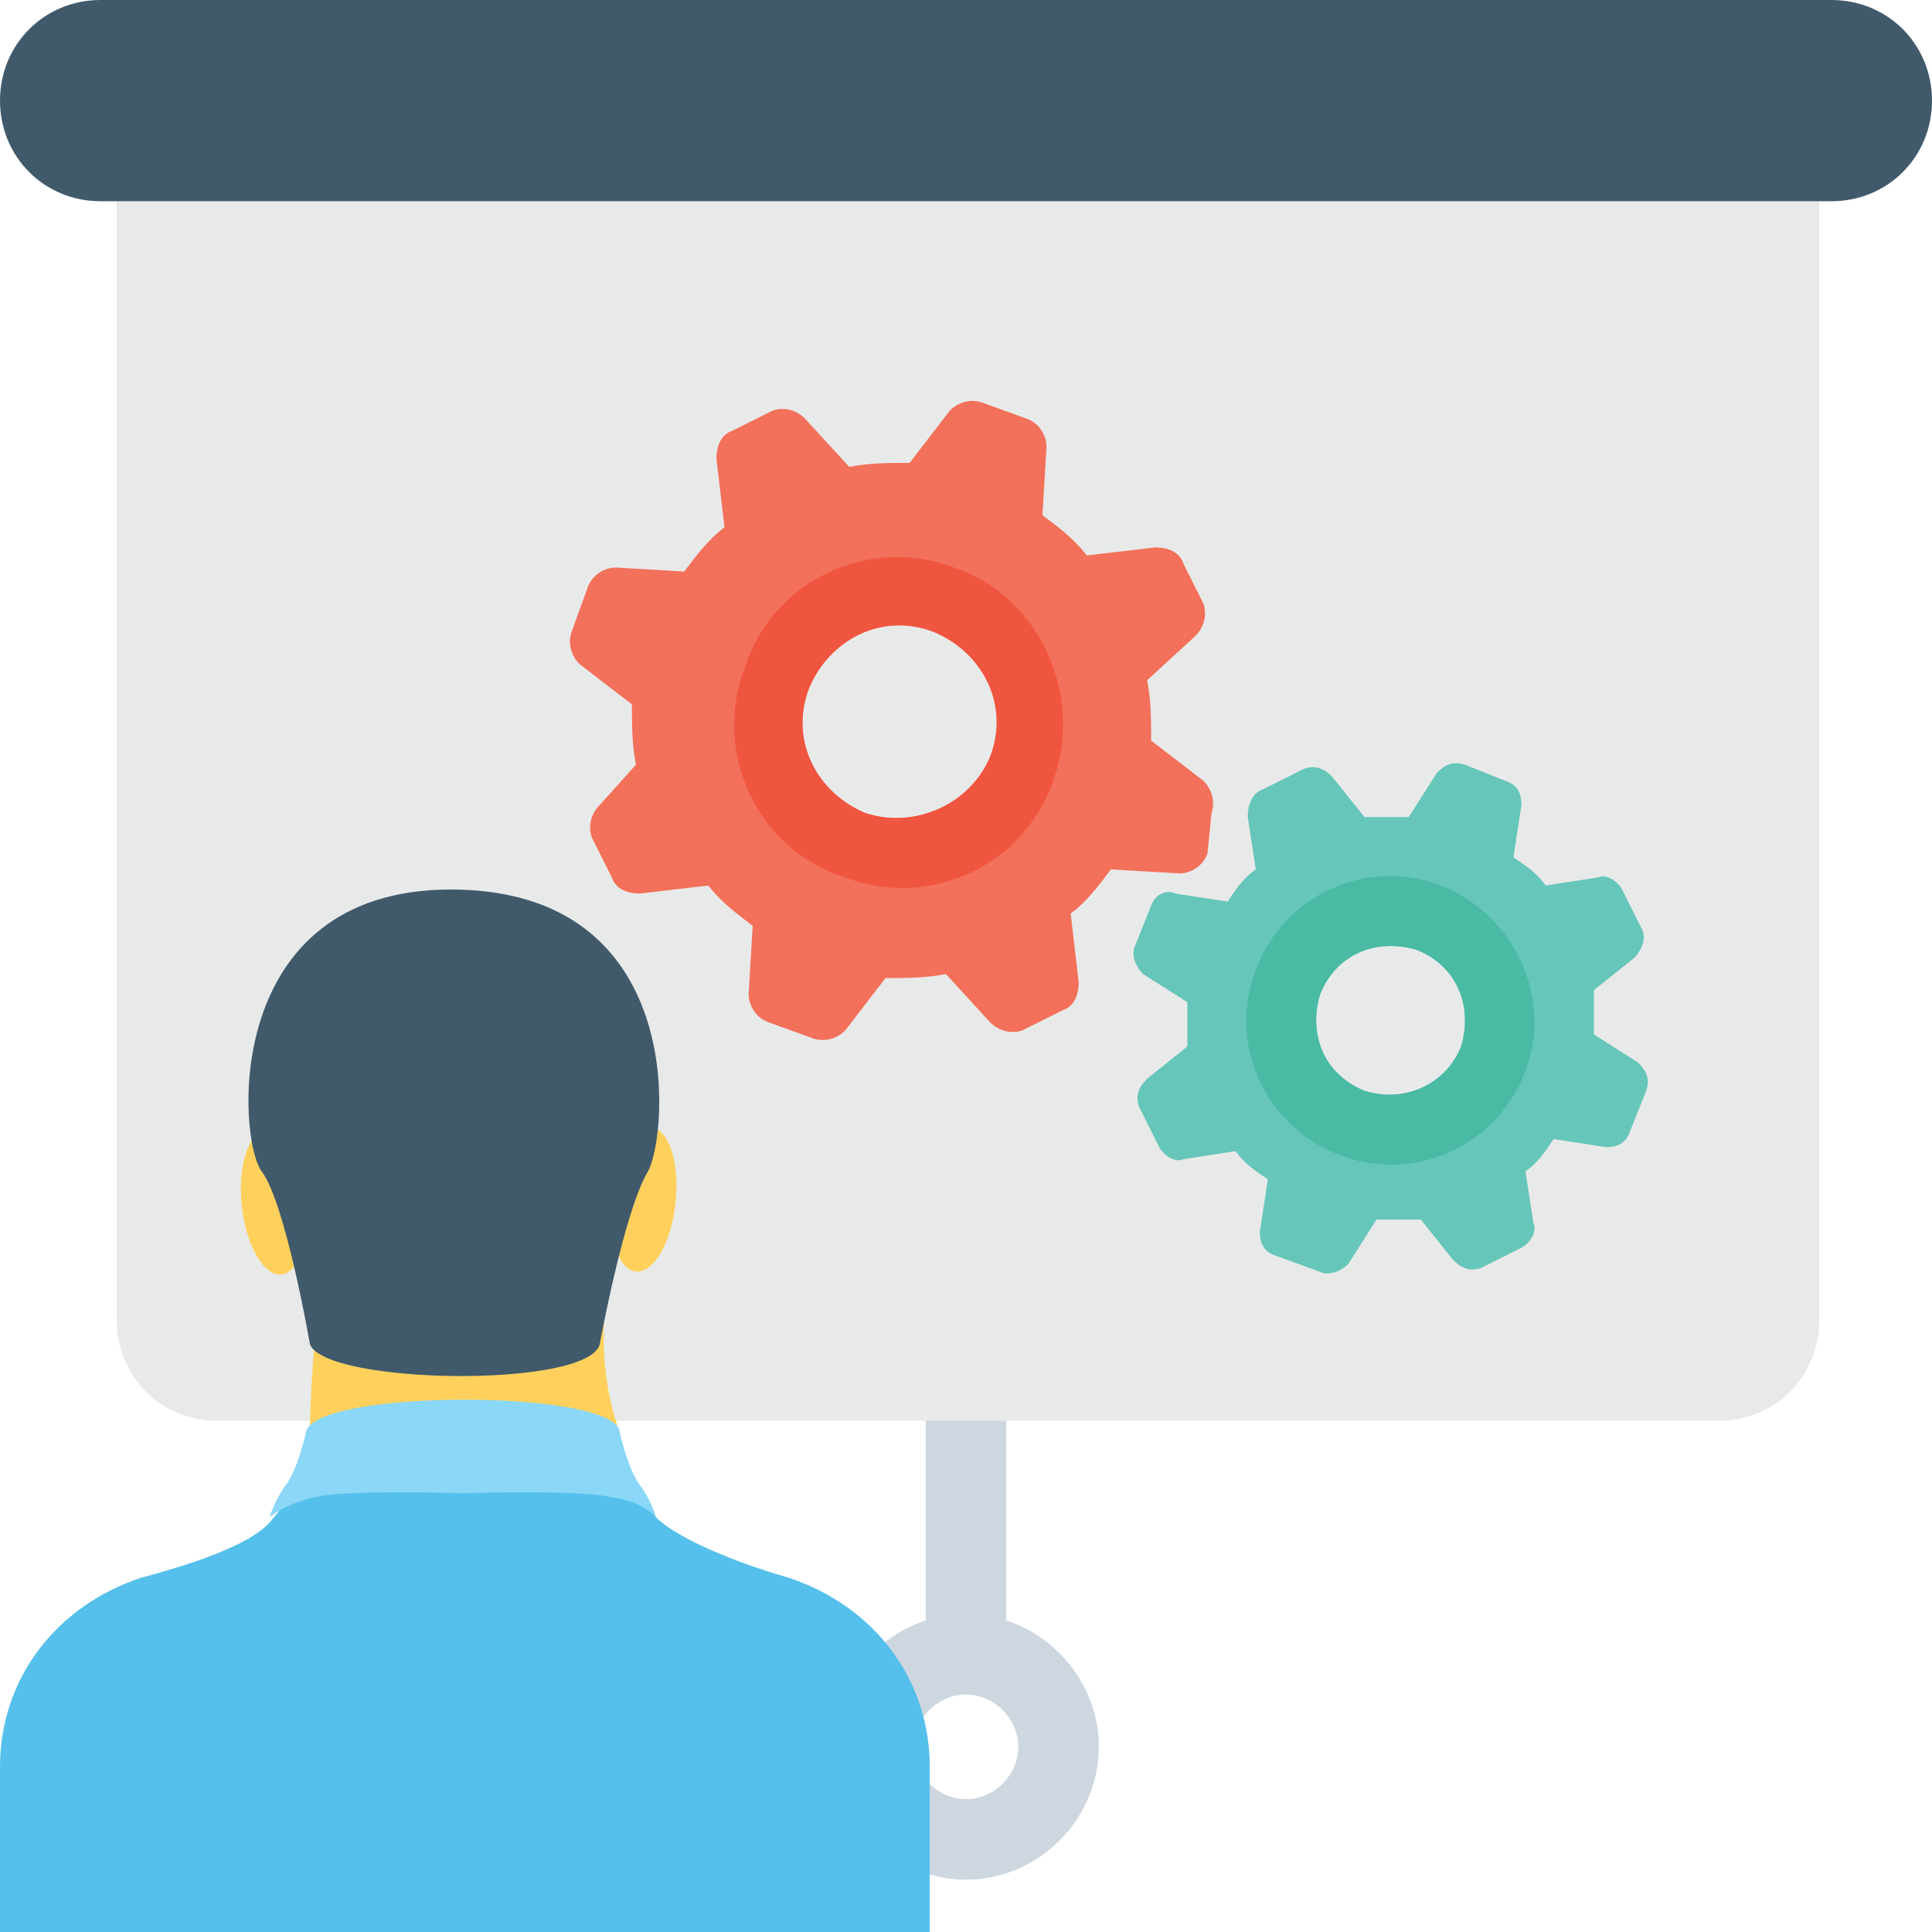 <?xml version="1.0" encoding="utf-8"?>
<!-- Generator: Adobe Illustrator 19.0.1, SVG Export Plug-In . SVG Version: 6.00 Build 0)  -->
<svg version="1.1" id="Layer_1" xmlns="http://www.w3.org/2000/svg" xmlns:xlink="http://www.w3.org/1999/xlink" x="0px" y="0px"
	 viewBox="0 0 48 48" style="enable-background:new 0 0 48 48;" xml:space="preserve">
<style type="text/css">
	.st0{fill:#66C6B9;}
	.st1{fill:#F3F3F3;}
	.st2{fill:#415A6B;}
	.st3{fill:#CED6E0;}
	.st4{fill:#F3705A;}
	.st5{fill:#E8EAE9;}
	.st6{fill:#4ABAA5;}
	.st7{fill:#F05540;}
	.st8{fill:#FFD15C;}
	.st9{fill:#55C0EB;}
	.st10{fill:#8AD7F8;}
	.st11{fill:#344A5E;}
	.st12{fill:#FFFFFF;}
	.st13{fill:#F7B64C;}
	.st14{fill:#ADB3BA;}
	.st15{fill:#38A892;}
	.st16{fill:#ED9845;}
	.st17{fill:#2D4251;}
	.st18{fill:#304556;}
	.st19{fill:#A5AAAD;}
	.st20{fill:#2D4456;}
	.st21{fill:#4FB0E0;}
	.st22{fill:#2D4354;}
	.st23{fill:#E54C38;}
	.st24{fill:#2B4456;}
	.st25{fill:#2B404F;}
</style>
<g>
	<g>
		<g>
			<g>
				<g>
					<path class="st3" d="M24,46.7c-1.8,0-3.3-1.5-3.3-3.3s1.5-3.3,3.3-3.3s3.3,1.5,3.3,3.3S25.8,46.7,24,46.7z M24,42.1
						c-0.7,0-1.3,0.6-1.3,1.3c0,0.7,0.6,1.3,1.3,1.3s1.3-0.6,1.3-1.3C25.3,42.7,24.7,42.1,24,42.1z"/>
				</g>
			</g>
			<g>
				<rect x="23" y="32.9" class="st3" width="2" height="8.2"/>
			</g>
		</g>
		<g>
			<g>
				<g>
					<path class="st5" d="M45.2,5v27.8c0,1.4-1.1,2.5-2.5,2.5H5.4c-1.4,0-2.5-1.1-2.5-2.5V5H45.2z"/>
				</g>
			</g>
		</g>
		<g>
			<g>
				<g>
					<g>
						<g>
							<g>
								<g>
									<g>
										<path class="st0" d="M28.6,22.5l-0.4,1c-0.1,0.2,0,0.5,0.2,0.7l1.1,0.7c0,0.4,0,0.7,0,1.1l-1,0.8
											c-0.2,0.2-0.3,0.4-0.2,0.7l0.5,1c0.1,0.2,0.4,0.4,0.6,0.3l1.3-0.2c0.2,0.3,0.5,0.5,0.8,0.7l-0.2,1.3
											c0,0.3,0.1,0.5,0.4,0.6l1.1,0.4c0.2,0.1,0.5,0,0.7-0.2l0.7-1.1c0.4,0,0.7,0,1.1,0l0.8,1c0.2,0.2,0.4,0.3,0.7,0.2l1-0.5
											c0.2-0.1,0.4-0.4,0.3-0.6l-0.2-1.3c0.3-0.2,0.5-0.5,0.7-0.8l1.3,0.2c0.3,0,0.5-0.1,0.6-0.4l0.4-1c0.1-0.3,0-0.5-0.2-0.7
											l-1.1-0.7c0-0.4,0-0.7,0-1.1l1-0.8c0.2-0.2,0.3-0.5,0.2-0.7l-0.5-1c-0.1-0.2-0.4-0.4-0.6-0.3l-1.3,0.2
											c-0.2-0.3-0.5-0.5-0.8-0.7l0.2-1.3c0-0.3-0.1-0.5-0.4-0.6l-1-0.4c-0.3-0.1-0.5,0-0.7,0.2l-0.7,1.1c-0.4,0-0.7,0-1.1,0
											l-0.8-1c-0.2-0.2-0.4-0.3-0.7-0.2l-1,0.5C31.1,19.7,31,20,31,20.3l0.2,1.3c-0.3,0.2-0.5,0.5-0.7,0.8l-1.3-0.2
											C29,22.1,28.7,22.2,28.6,22.5z M32.8,24.7c0.4-1,1.4-1.4,2.4-1.1c1,0.4,1.4,1.4,1.1,2.4c-0.4,1-1.4,1.4-2.4,1.1
											C32.9,26.7,32.4,25.6,32.8,24.7z"/>
									</g>
								</g>
							</g>
						</g>
					</g>
				</g>
				<g>
					<path class="st6" d="M35.8,22c-1.8-0.7-3.9,0.2-4.6,2.1c-0.7,1.8,0.2,3.9,2.1,4.6c1.8,0.7,3.9-0.2,4.6-2.1
						C38.6,24.8,37.6,22.7,35.8,22z M33.9,27.1c-1-0.4-1.4-1.4-1.1-2.4c0.4-1,1.4-1.4,2.4-1.1c1,0.4,1.4,1.4,1.1,2.4
						C35.9,27,34.8,27.4,33.9,27.1z"/>
				</g>
			</g>
			<g>
				<g>
					<path class="st4" d="M30.1,20.2c0.1-0.3,0-0.6-0.2-0.8l-1.3-1c0-0.5,0-1-0.1-1.5l1.2-1.1c0.2-0.2,0.3-0.5,0.2-0.8l-0.5-1
						c-0.1-0.3-0.4-0.4-0.7-0.4L27,13.8c-0.3-0.4-0.7-0.7-1.1-1l0.1-1.7c0-0.3-0.2-0.6-0.5-0.7l-1.1-0.4c-0.3-0.1-0.6,0-0.8,0.2
						l-1,1.3c-0.5,0-1,0-1.5,0.1l-1.1-1.2c-0.2-0.2-0.5-0.3-0.8-0.2l-1,0.5c-0.3,0.1-0.4,0.4-0.4,0.7l0.2,1.7
						c-0.4,0.3-0.7,0.7-1,1.1l-1.7-0.1c-0.3,0-0.6,0.2-0.7,0.5l-0.4,1.1c-0.1,0.3,0,0.6,0.2,0.8l1.3,1c0,0.5,0,1,0.1,1.5L14.9,20
						c-0.2,0.2-0.3,0.5-0.2,0.8l0.5,1c0.1,0.3,0.4,0.4,0.7,0.4l1.7-0.2c0.3,0.4,0.7,0.7,1.1,1l-0.1,1.7c0,0.3,0.2,0.6,0.5,0.7
						l1.1,0.4c0.3,0.1,0.6,0,0.8-0.2l1-1.3c0.5,0,1,0,1.5-0.1l1.1,1.2c0.2,0.2,0.5,0.3,0.8,0.2l1-0.5c0.3-0.1,0.4-0.4,0.4-0.7
						l-0.2-1.7c0.4-0.3,0.7-0.7,1-1.1l1.7,0.1c0.3,0,0.6-0.2,0.7-0.5L30.1,20.2z M21.5,20.2c-1.2-0.5-1.9-1.8-1.4-3.1
						c0.5-1.2,1.8-1.9,3.1-1.4c1.2,0.5,1.9,1.8,1.4,3.1C24.1,20,22.7,20.6,21.5,20.2z"/>
				</g>
				<path class="st7" d="M23.7,14.1c-2.1-0.8-4.5,0.3-5.2,2.5c-0.8,2.1,0.3,4.5,2.5,5.2c2.1,0.8,4.5-0.3,5.2-2.5
					C26.9,17.2,25.8,14.8,23.7,14.1z M21.5,20.2c-1.2-0.5-1.9-1.8-1.4-3.1c0.5-1.2,1.8-1.9,3.1-1.4c1.2,0.5,1.9,1.8,1.4,3.1
					C24.1,20,22.7,20.6,21.5,20.2z"/>
			</g>
		</g>
		<g>
			<g>
				<path class="st8" d="M7.8,33.5c0,0-0.1,1.3-0.1,2.1s-0.1,0.8-0.1,0.8l7.8-0.8c0,0-0.4-1-0.4-2.3s0-1.2,0-1.2L7.8,33.5z"/>
			</g>
			<g>
				<g>
					<ellipse transform="matrix(0.994 0.107 -0.107 0.994 3.274 -1.532)" class="st8" cx="16" cy="29.8" rx="0.8" ry="1.8"/>
				</g>
				<g>
					
						<ellipse transform="matrix(-0.994 0.107 -0.107 -0.994 16.849 58.757)" class="st8" cx="6.9" cy="29.8" rx="0.8" ry="1.8"/>
				</g>
			</g>
			<g>
				<g>
					<g>
						<path class="st9" d="M23.1,48v-4.1c0-2.2-1.4-4-3.5-4.7c-1.4-0.4-2.8-1-3.3-1.5c-0.2-0.3-0.4-0.6-0.6-0.9H7.4
							c-0.2,0.3-0.4,0.7-0.6,0.9c-0.4,0.6-1.8,1.1-3.3,1.5C1.4,39.9,0,41.7,0,43.9V48H23.1z"/>
					</g>
				</g>
			</g>
			<g>
				<g>
					<path class="st10" d="M15.4,35.6c0,0,0.2,0.9,0.5,1.3c0.3,0.4,0.4,0.8,0.4,0.8s-0.3-0.4-1.1-0.5c-0.8-0.2-3.7-0.1-3.7-0.1
						S8.6,37,7.8,37.2c-0.8,0.2-1.1,0.5-1.1,0.5s0.1-0.4,0.4-0.8c0.3-0.4,0.5-1.3,0.5-1.3C7.7,34.5,15.4,34.5,15.4,35.6z"/>
				</g>
			</g>
			<g>
				<path class="st2" d="M16.1,29.1c-0.6,1-1.2,4.3-1.2,4.3c-0.3,1.1-6.8,1-7.2,0c0,0-0.6-3.5-1.2-4.3c-0.6-0.8-1-7,4.7-7
					C17.1,22.1,16.6,28.2,16.1,29.1z"/>
			</g>
		</g>
		<g>
			<path class="st2" d="M45.5,5h-43C1.1,5,0,3.9,0,2.5v0C0,1.1,1.1,0,2.5,0h43C46.9,0,48,1.1,48,2.5v0C48,3.9,46.9,5,45.5,5z"/>
		</g>
	</g>
</g>
</svg>
